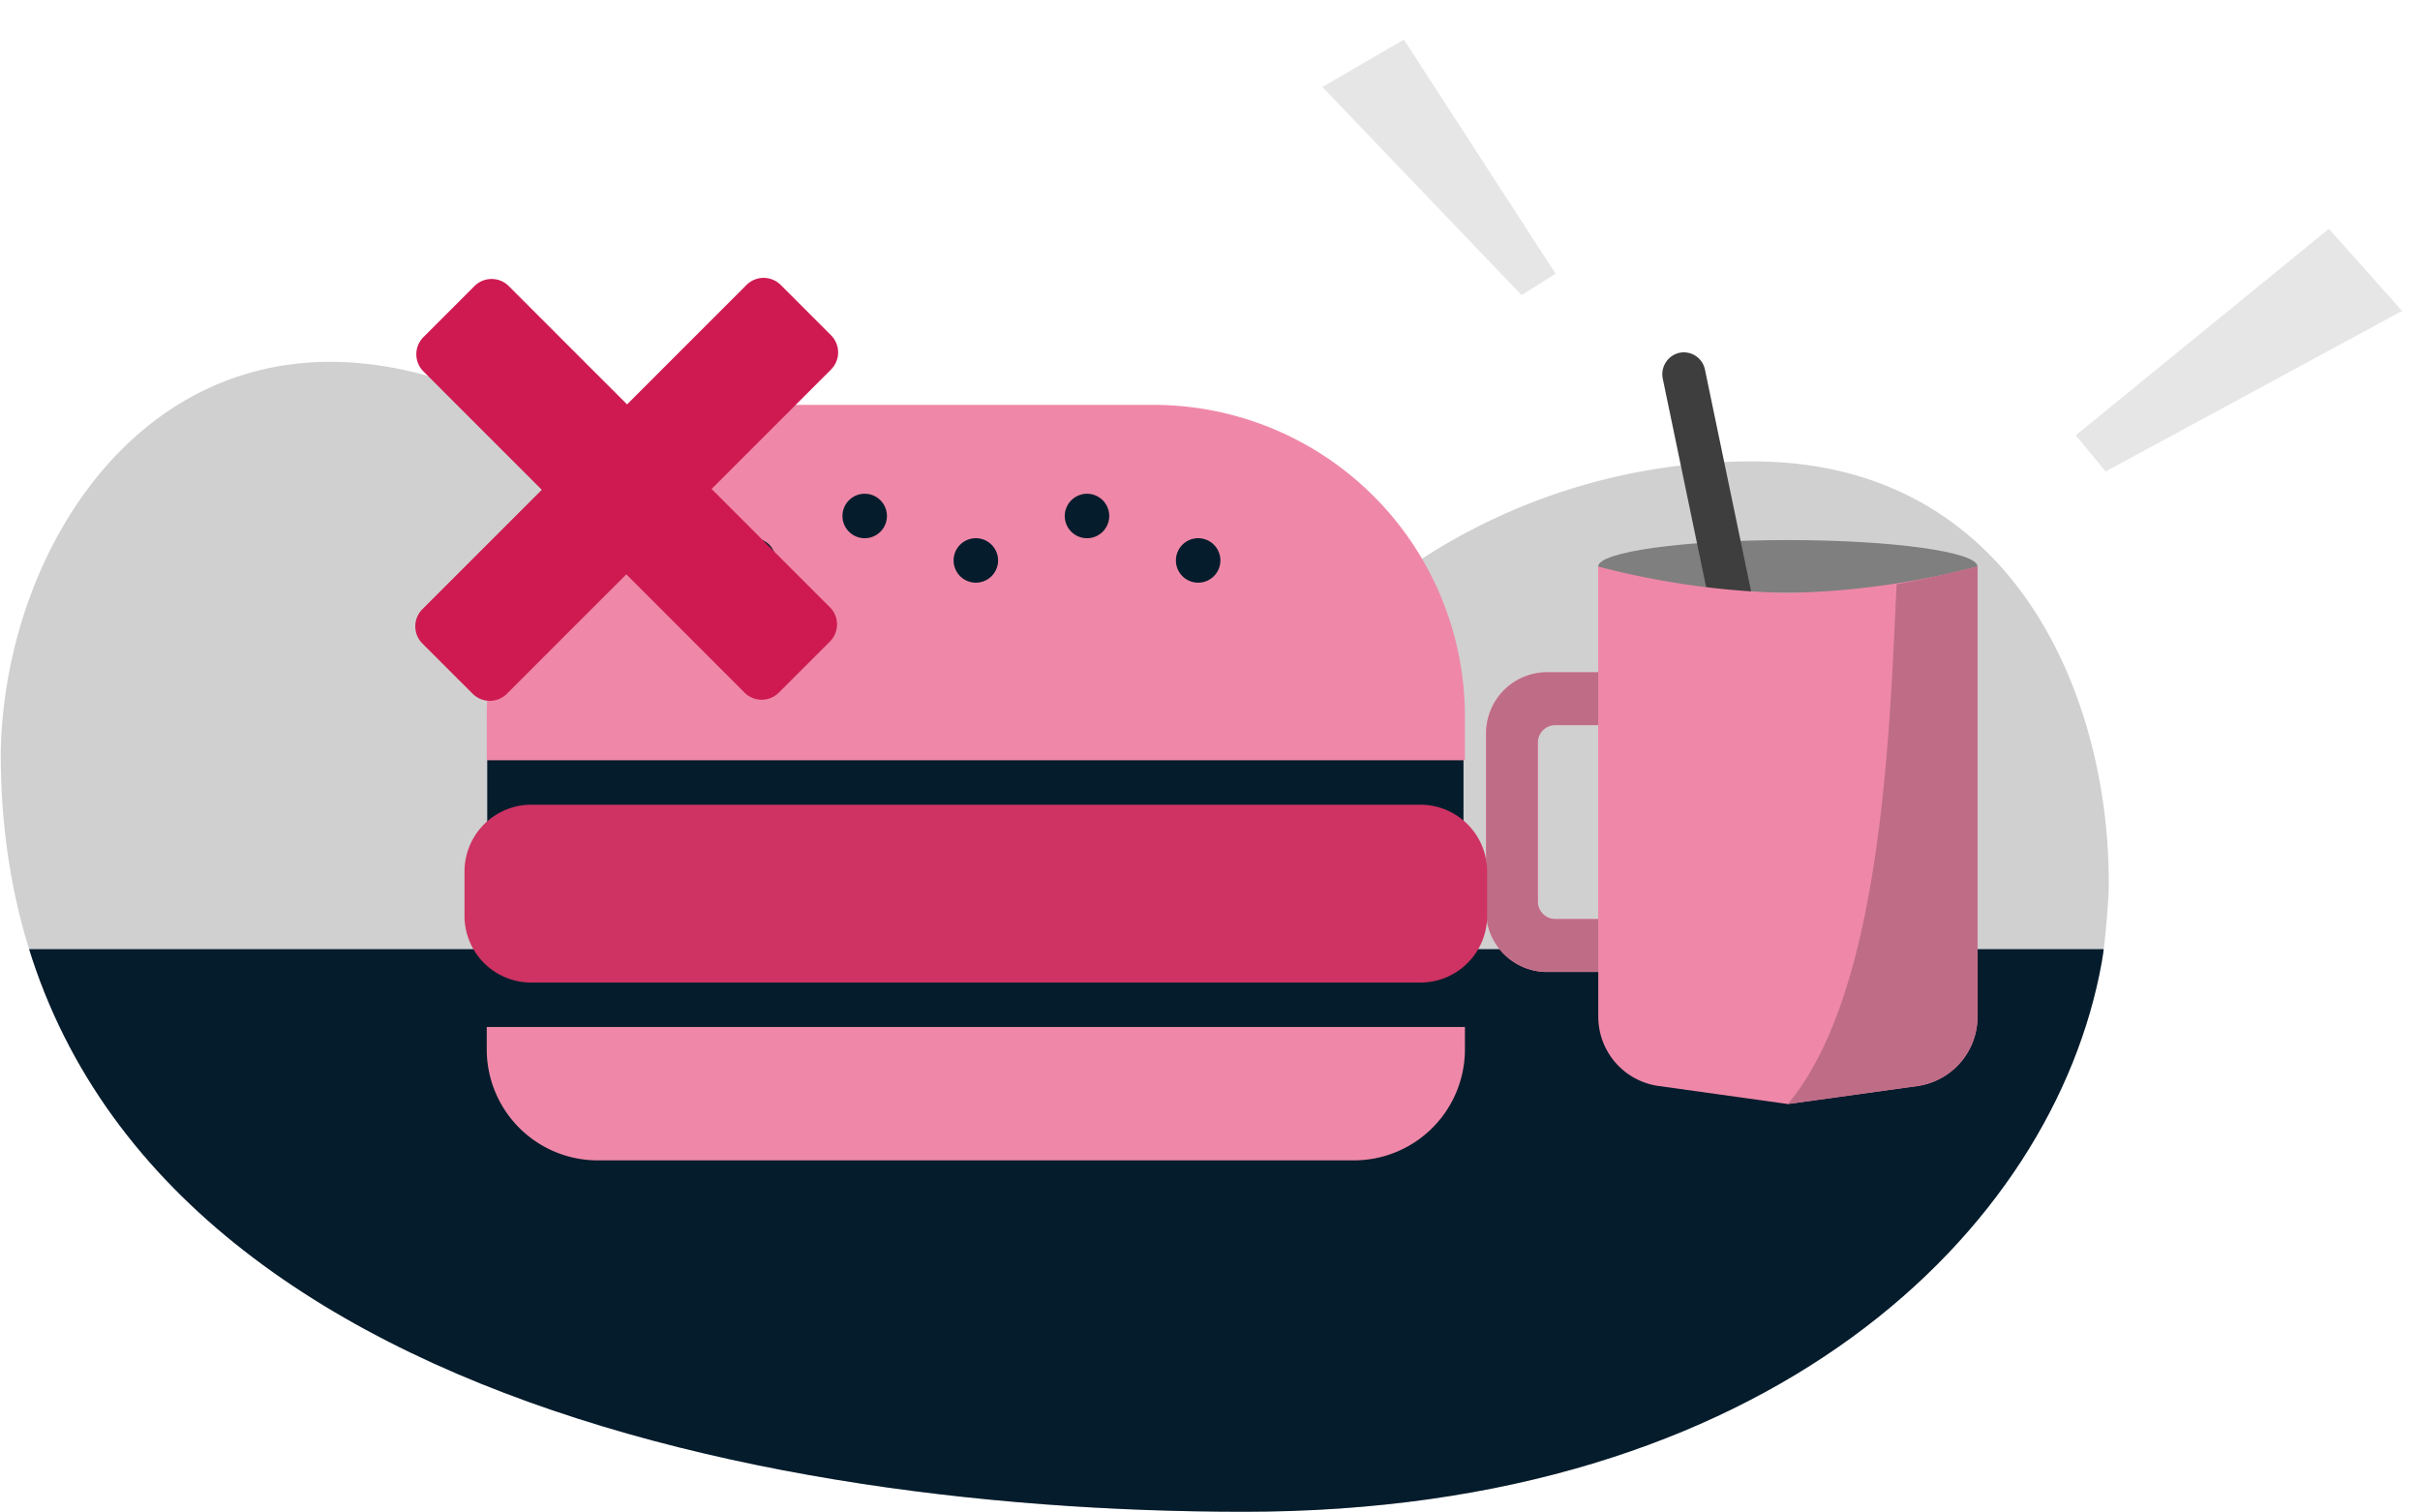 <svg id="Layer_1" data-name="Layer 1" xmlns="http://www.w3.org/2000/svg" xmlns:xlink="http://www.w3.org/1999/xlink" viewBox="0 0 128.318 80.161"><defs><style>.cls-1{fill:none;}.cls-2{clip-path:url(#clip-path);}.cls-3{fill:#d0d0d0;}.cls-4{fill:#051c2c;}.cls-5{fill:#7f7f7f;}.cls-6{fill:#3e3e3e;}.cls-7{fill:#ef88a8;}.cls-8{fill:#bf6d87;}.cls-9{fill:#ce3363;}.cls-10{clip-path:url(#clip-path-2);}.cls-11{fill:#ce1a51;}.cls-12{fill:#e6e6e6;}</style><clipPath id="clip-path"><path class="cls-1" d="M65.957,80.161c-27.228,0-65.394-7.8-65.914-39.545-.095-5.8,0-77.041,0-77.041H111.812s1.359,77.811-.367,87.435C108.894,65.231,93.8,80.161,65.957,80.161Z"/></clipPath><clipPath id="clip-path-2"><rect class="cls-1" x="19.792" y="12.619" width="26.878" height="26.661" transform="translate(-8.616 31.098) rotate(-45)"/></clipPath></defs><title>No Catering</title><g id="No_Catering" data-name="No Catering"><g id="Group_4951" data-name="Group 4951"><g id="Background02"><path id="Mask-2" class="cls-1" d="M65.956,80.161c-27.228,0-65.394-7.8-65.914-39.545-.095-5.8,0-77.041,0-77.041H111.811s1.359,77.811-.367,87.435C108.893,65.231,93.8,80.161,65.956,80.161Z"/><g class="cls-2"><g id="Background02-2"><path id="Background02Mask" class="cls-3" d="M111.44,51.085C108.89,65.319,93.8,80.261,65.953,80.261,38.729,80.26.562,72.458.04,40.685-.182,26.9,11.748,10.649,31.84,24.406c2.79,1.91,5.348,4.109,8.052,6.138a29.356,29.356,0,0,0,24.855,4.614,24.682,24.682,0,0,0,8.574-4.065A32.092,32.092,0,0,1,92.94,24.466c16.169,0,20.233,16.987,18.507,26.619"/><path id="Rectangle" class="cls-4" d="M-11.6,50.329H120.637V88.886H-11.6Z"/></g></g></g><g id="Group_4949" data-name="Group 4949"><g id="Objects_Mug" data-name="Objects Mug"><g id="Group_4" data-name="Group 4"><ellipse id="Inside" class="cls-5" cx="94.799" cy="30.039" rx="10.057" ry="1.402"/><path id="Straw" class="cls-6" d="M89.049,18.706a1.168,1.168,0,0,0-.88,1.385L91.022,33.8a1.143,1.143,0,0,0,1.341.9l.015,0a1.168,1.168,0,0,0,.88-1.385L90.405,19.605a1.143,1.143,0,0,0-1.341-.9Z"/><path id="Cup" class="cls-7" d="M101.691,57.584a3.712,3.712,0,0,0,3.165-3.705V30.041a43.131,43.131,0,0,1-10.057,1.4,43.131,43.131,0,0,1-10.057-1.4v5.606H82a3.236,3.236,0,0,0-3.2,3.271v9.347A3.236,3.236,0,0,0,82,51.541h2.747v2.338a3.711,3.711,0,0,0,3.165,3.7l6.892.962ZM82.456,48.732a.924.924,0,0,1-.915-.933V39.385a.925.925,0,0,1,.915-.935h2.286V48.732Z"/><path id="Path" class="cls-8" d="M84.742,48.732H82.456a.925.925,0,0,1-.914-.935V39.386a.925.925,0,0,1,.911-.939h2.289v-2.8H82a3.236,3.236,0,0,0-3.2,3.271v9.347A3.236,3.236,0,0,0,82,51.536h2.743Z"/><path id="Rectangle-2" class="cls-8" d="M104.856,30.039s-2.857.71-4.29.937c-.367,7.484-.718,21.546-5.767,27.563l6.892-.957a3.712,3.712,0,0,0,3.165-3.7Z"/></g></g><g id="Group_4949-2" data-name="Group 4949-2"><path id="Path_19796" data-name="Path 19796" class="cls-4" d="M25.835,40.247v14.6H77.6v-15.2L64.866,24.5,38.56,23.753,27.335,35.668Z"/><g id="Filled_Icons" data-name="Filled Icons"><path id="Path_19734" data-name="Path 19734" class="cls-9" d="M75.318,42.669H28.169a3.544,3.544,0,0,0-3.539,3.536v2.357A3.537,3.537,0,0,0,28.167,52.1H75.318a3.539,3.539,0,0,0,3.536-3.536V46.205A3.545,3.545,0,0,0,75.318,42.669Z"/><path id="Path_19735" data-name="Path 19735" class="cls-7" d="M77.675,40.311V37.968a16.524,16.524,0,0,0-16.5-16.5H42.309a16.522,16.522,0,0,0-16.5,16.5v2.343ZM63.531,28.538a1.179,1.179,0,1,1-1.179,1.179A1.179,1.179,0,0,1,63.531,28.538Zm-5.894-2.357a1.179,1.179,0,1,1-1.179,1.179h0A1.183,1.183,0,0,1,57.637,26.181Zm-5.894,2.357a1.179,1.179,0,1,1-1.179,1.179,1.179,1.179,0,0,1,1.179-1.179ZM45.85,26.181a1.179,1.179,0,1,1-1.179,1.179A1.179,1.179,0,0,1,45.85,26.181Zm-5.894,2.357a1.179,1.179,0,1,1-1.179,1.179h0a1.182,1.182,0,0,1,1.18-1.179Z"/><path id="Path_19736" data-name="Path 19736" class="cls-7" d="M25.809,54.456v1.193a5.886,5.886,0,0,0,5.9,5.879H71.782a5.887,5.887,0,0,0,5.894-5.879V54.456Z"/></g></g><g class="cls-10"><g id="Objects_Plus" data-name="Objects Plus"><g id="Plus"><path id="Combined_Shape" data-name="Combined Shape" class="cls-11" d="M22.39,34.114A1.286,1.286,0,0,1,22.4,32.3h0l6.329-6.328L22.448,19.69a1.285,1.285,0,0,1,.007-1.817h0l2.7-2.7a1.284,1.284,0,0,1,1.817-.007h0l6.277,6.277,6.328-6.328a1.284,1.284,0,0,1,1.817-.008h0l2.678,2.678a1.285,1.285,0,0,1-.012,1.814l-6.328,6.328,6.277,6.277A1.284,1.284,0,0,1,44,34.022h0l-2.7,2.7a1.286,1.286,0,0,1-1.818.009h0L33.21,30.453l-6.328,6.328a1.284,1.284,0,0,1-1.817.007h0Z"/></g></g></g></g><g id="Objects_Happy" data-name="Objects Happy"><path id="Path_9" data-name="Path 9" class="cls-12" d="M110.064,23.081,111.649,25l15.72-8.512-3.882-4.354Z"/></g><g id="Objects_Happy_Copy_3" data-name="Objects Happy Copy 3"><path id="Path_9-2" data-name="Path 9-2" class="cls-12" d="M82.482,14.509l-1.8,1.142L70.119,4.613,74.44,2.1Z"/></g></g></g></svg>